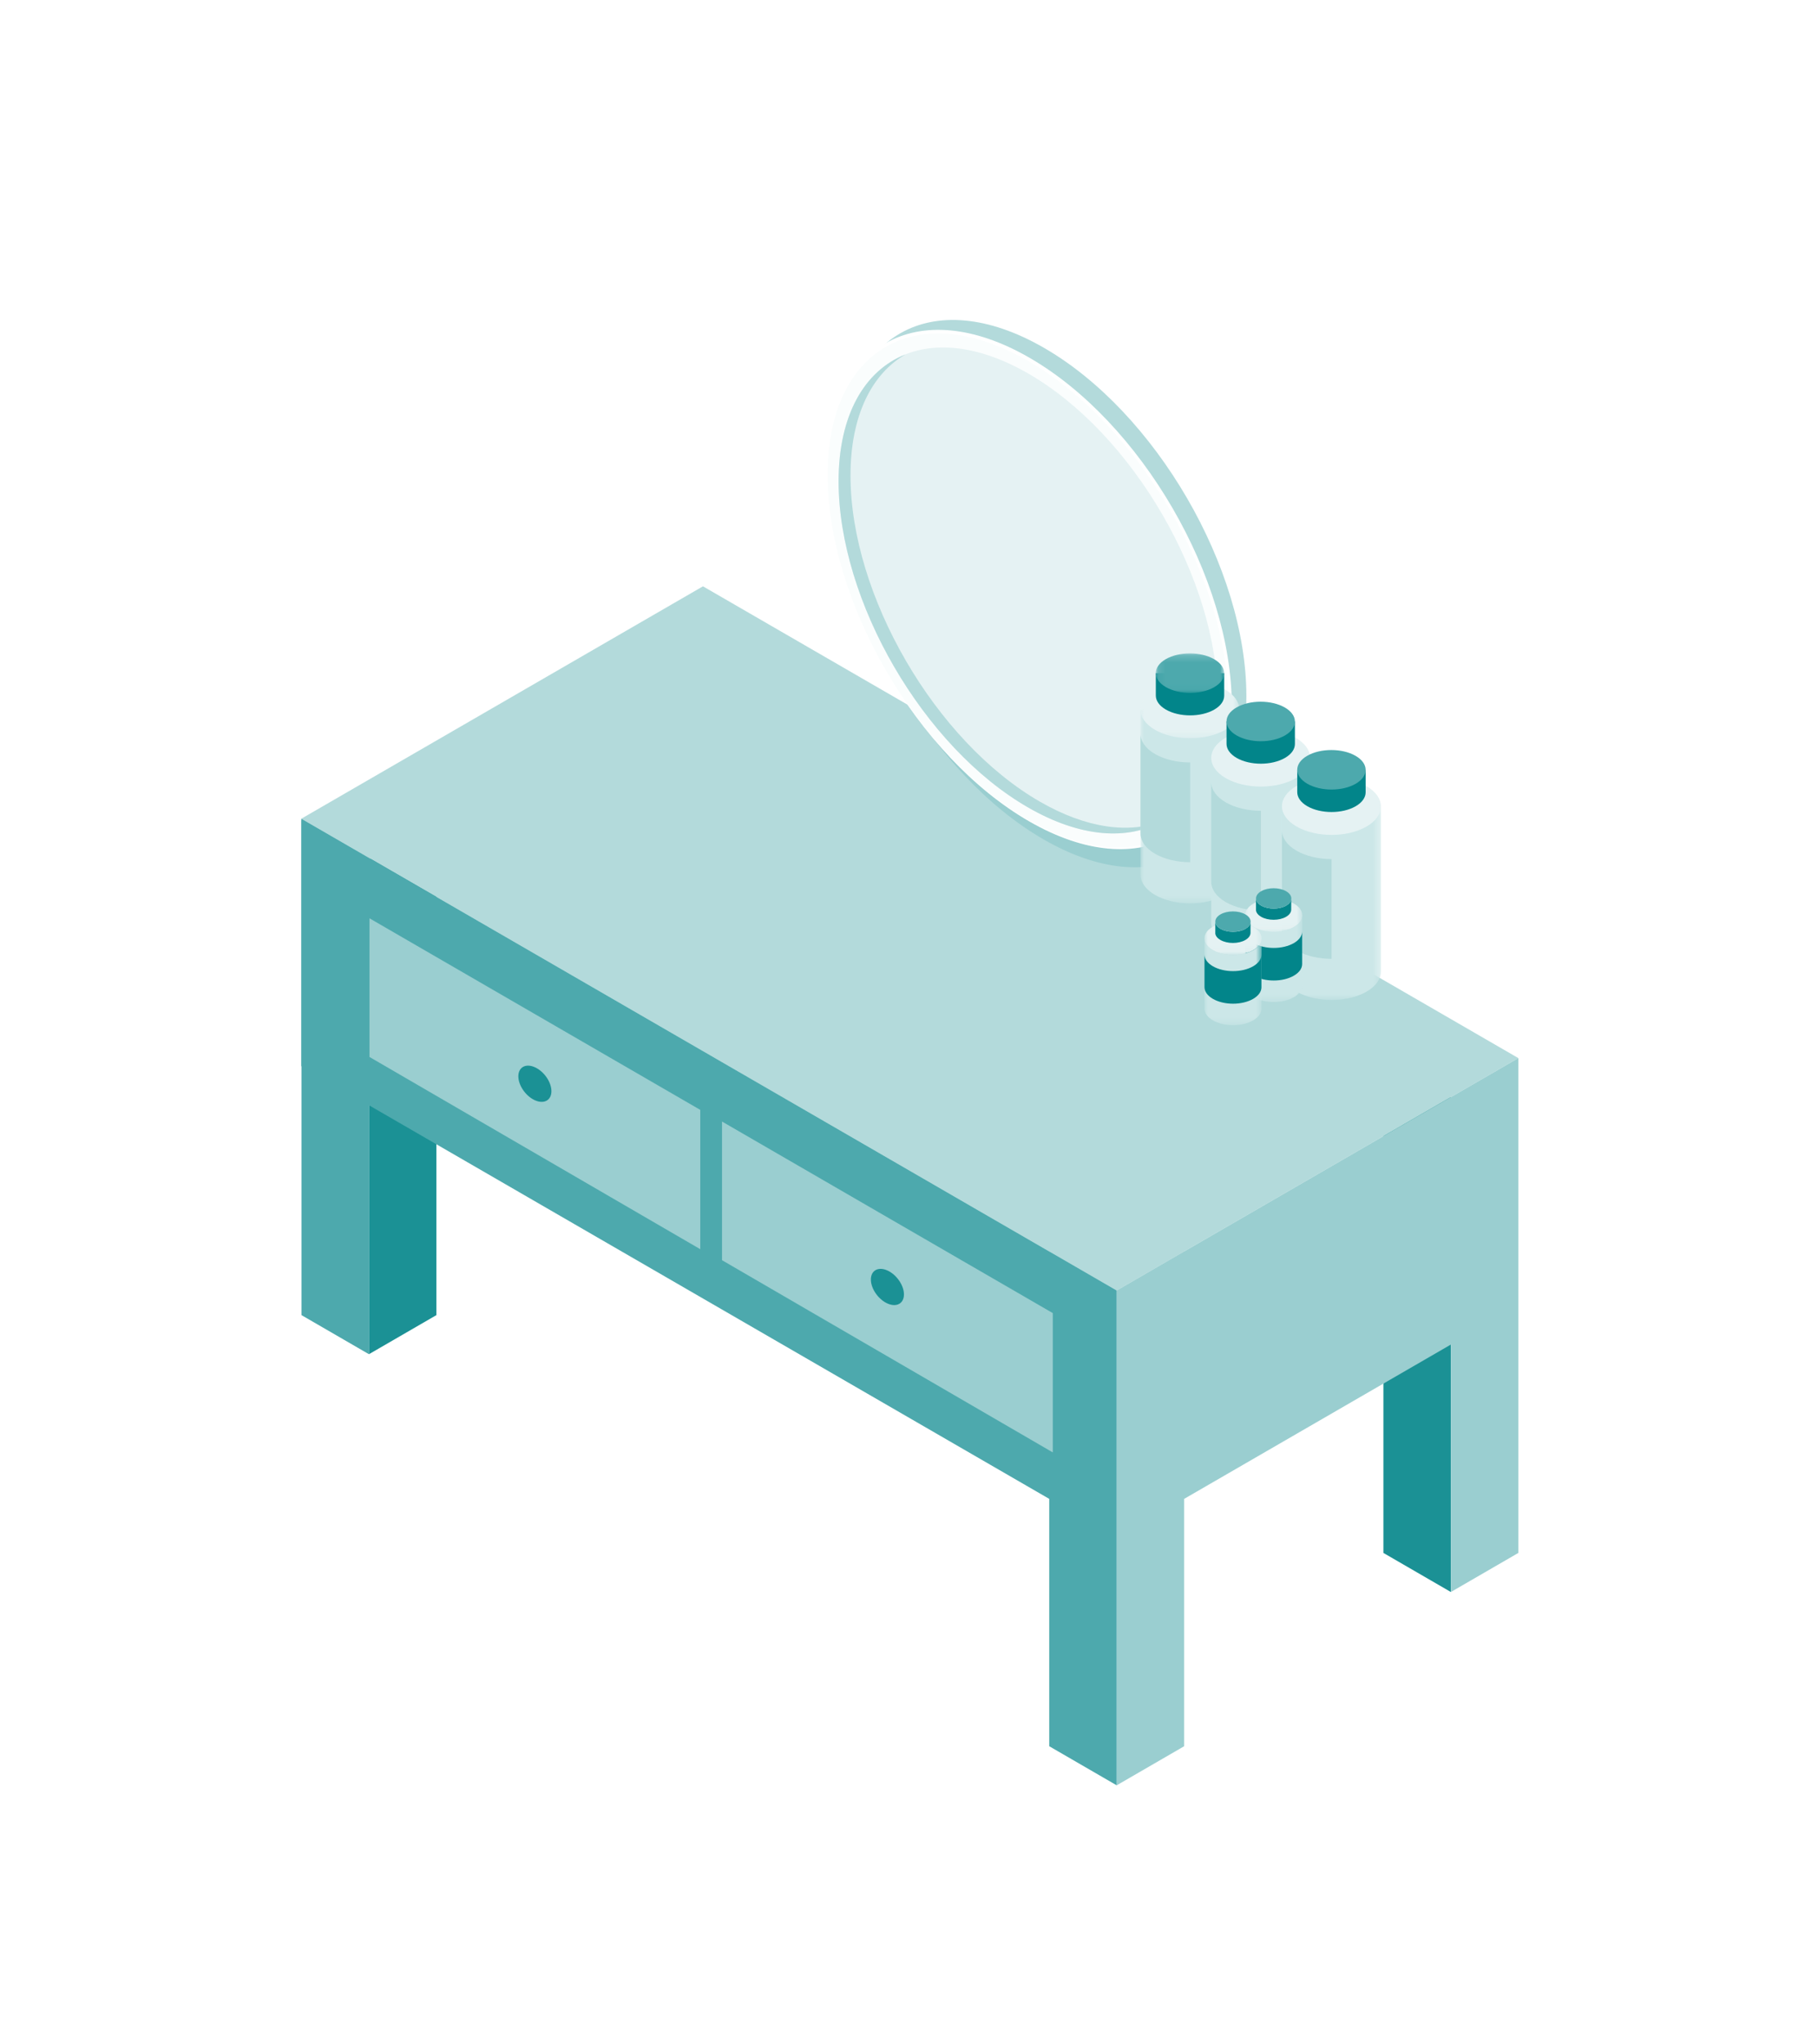 <svg xmlns="http://www.w3.org/2000/svg" xmlns:xlink="http://www.w3.org/1999/xlink" width="265" height="298" viewBox="0 0 265 298">
    <defs>
        <filter id="a" width="112.4%" height="113.9%" x="-6.2%" y="-7%" filterUnits="objectBoundingBox">
            <feOffset dy="2" in="SourceAlpha" result="shadowOffsetOuter1"/>
            <feGaussianBlur in="shadowOffsetOuter1" result="shadowBlurOuter1" stdDeviation="15"/>
            <feColorMatrix in="shadowBlurOuter1" result="shadowMatrixOuter1" values="0 0 0 0 0 0 0 0 0 0.31 0 0 0 0 0.322 0 0 0 0.2 0"/>
            <feMerge>
                <feMergeNode in="shadowMatrixOuter1"/>
                <feMergeNode in="SourceGraphic"/>
            </feMerge>
        </filter>
        <filter id="b" width="186.5%" height="180.1%" x="-50.8%" y="-50.7%" filterUnits="objectBoundingBox">
            <feOffset dy="2" in="SourceAlpha" result="shadowOffsetOuter1"/>
            <feGaussianBlur in="shadowOffsetOuter1" result="shadowBlurOuter1" stdDeviation="15.5"/>
            <feColorMatrix in="shadowBlurOuter1" result="shadowMatrixOuter1" values="0 0 0 0 0 0 0 0 0 0.31 0 0 0 0 0.322 0 0 0 0.2 0"/>
            <feMerge>
                <feMergeNode in="shadowMatrixOuter1"/>
                <feMergeNode in="SourceGraphic"/>
            </feMerge>
        </filter>
        <filter id="c" width="299.6%" height="254.5%" x="-99.8%" y="-77.2%" filterUnits="objectBoundingBox">
            <feOffset dy="2" in="SourceAlpha" result="shadowOffsetOuter1"/>
            <feGaussianBlur in="shadowOffsetOuter1" result="shadowBlurOuter1" stdDeviation="15"/>
            <feColorMatrix in="shadowBlurOuter1" result="shadowMatrixOuter1" values="0 0 0 0 0 0 0 0 0 0.31 0 0 0 0 0.322 0 0 0 0.2 0"/>
            <feMerge>
                <feMergeNode in="shadowMatrixOuter1"/>
                <feMergeNode in="SourceGraphic"/>
            </feMerge>
        </filter>
        <filter id="d" width="448.9%" height="339.7%" x="-174%" y="-119.7%" filterUnits="objectBoundingBox">
            <feOffset dy="2" in="SourceAlpha" result="shadowOffsetOuter1"/>
            <feGaussianBlur in="shadowOffsetOuter1" result="shadowBlurOuter1" stdDeviation="15"/>
            <feColorMatrix in="shadowBlurOuter1" result="shadowMatrixOuter1" values="0 0 0 0 0 0 0 0 0 0.31 0 0 0 0 0.322 0 0 0 0.2 0"/>
            <feMerge>
                <feMergeNode in="shadowMatrixOuter1"/>
                <feMergeNode in="SourceGraphic"/>
            </feMerge>
        </filter>
        <path id="e" d="M0 .363h14.427v28.236H0z"/>
        <path id="g" d="M0 .42h14.427v8.338H0z"/>
        <path id="i" d="M.11.189h9.97V5.95H.11z"/>
        <path id="k" d="M.282.081H14.71v28.236H.282z"/>
        <filter id="m" width="1462.1%" height="822.2%" x="-676.5%" y="-359%" filterUnits="objectBoundingBox">
            <feOffset dy="2" in="SourceAlpha" result="shadowOffsetOuter1"/>
            <feGaussianBlur in="shadowOffsetOuter1" result="shadowBlurOuter1" stdDeviation="15"/>
            <feColorMatrix in="shadowBlurOuter1" result="shadowMatrixOuter1" values="0 0 0 0 0 0 0 0 0 0.31 0 0 0 0 0.322 0 0 0 0.2 0"/>
            <feMerge>
                <feMergeNode in="shadowMatrixOuter1"/>
                <feMergeNode in="SourceGraphic"/>
            </feMerge>
        </filter>
        <path id="n" d="M0 .018h8.334v12.661H0z"/>
        <path id="p" d="M0 .157h8.334v4.816H0z"/>
        <filter id="r" width="1462.1%" height="822.2%" x="-676.5%" y="-359%" filterUnits="objectBoundingBox">
            <feOffset dy="2" in="SourceAlpha" result="shadowOffsetOuter1"/>
            <feGaussianBlur in="shadowOffsetOuter1" result="shadowBlurOuter1" stdDeviation="15"/>
            <feColorMatrix in="shadowBlurOuter1" result="shadowMatrixOuter1" values="0 0 0 0 0 0 0 0 0 0.31 0 0 0 0 0.322 0 0 0 0.2 0"/>
            <feMerge>
                <feMergeNode in="shadowMatrixOuter1"/>
                <feMergeNode in="SourceGraphic"/>
            </feMerge>
        </filter>
        <path id="s" d="M0 .018h8.334v12.661H0z"/>
        <path id="u" d="M0 .157h8.334v4.816H0z"/>
    </defs>
    <g fill="none" fill-rule="evenodd" filter="url(#b)" transform="matrix(-1 0 0 1 221.318 42.643)">
        <path fill="#1B9195" d="M19.666 109.602l-9.832 5.696v72.136l9.832-5.696z"/>
        <path fill="#B3DADB" d="M118.851 40.828L0 109.601l58.543 33.878 118.852-68.774z"/>
        <g filter="url(#c)" transform="matrix(-1 0 0 1 100.823 0)">
            <path fill="#9ACED0" d="M61.183 58.945c0 18.67-13.221 26.192-29.53 16.796C15.345 66.347 2.125 43.597 2.125 24.925c0-18.671 13.22-26.19 29.528-16.797 16.309 9.394 29.53 32.144 29.53 50.817"/>
            <path fill="#B3DADB" d="M61.183 54.863c0 18.671-13.221 26.192-29.53 16.797C15.345 62.266 2.125 39.516 2.125 20.843c0-18.67 13.22-26.19 29.528-16.796 16.309 9.394 29.53 32.144 29.53 50.816"/>
            <path fill="#FFF" d="M59.06 56.302c0 18.67-13.222 26.192-29.53 16.796C13.22 63.704 0 40.954 0 22.282 0 3.612 13.22-3.908 29.53 5.486 45.838 14.88 59.06 37.63 59.06 56.302"/>
            <path fill="#FAFDFD" d="M58.598 56.27c0 18.48-13.085 25.923-29.226 16.625C13.231 63.597.146 41.079.146 22.602.146 4.123 13.231-3.32 29.372 5.976c16.141 9.298 29.226 31.816 29.226 50.295"/>
            <path fill="#E5F2F3" d="M57.004 55.353c0 17.47-12.37 24.51-27.631 15.717C14.113 62.28 1.74 40.99 1.74 23.52 1.74 6.049 14.112-.99 29.373 7.8c15.26 8.79 27.631 30.081 27.631 47.552"/>
            <path fill="#B3DADB" d="M31.11 70.234c-15.26-8.79-27.633-30.08-27.633-47.552 0-8.695 3.064-14.805 8.024-17.666-5.971 2.362-9.76 8.834-9.76 18.503 0 17.471 12.37 38.762 27.63 47.552 7.667 4.415 14.603 4.836 19.61 1.948-4.819 1.908-11.057 1.14-17.871-2.785"/>
        </g>
        <g filter="url(#d)" transform="matrix(-1 0 0 1 55.071 48.182)">
            <g transform="translate(0 8.264)">
                <mask id="f" fill="#fff">
                    <use xlink:href="#e"/>
                </mask>
                <path fill="#CCE7E8" d="M14.427.363V24.43c.006 1.068-.692 2.134-2.096 2.948-2.808 1.628-7.375 1.628-10.201 0C.717 26.564.006 25.498 0 24.43V.363h14.427z" mask="url(#f)"/>
            </g>
            <g transform="translate(0 4.038)">
                <mask id="h" fill="#fff">
                    <use xlink:href="#g"/>
                </mask>
                <path fill="#E5F2F3" d="M12.298 1.642c2.826 1.628 2.841 4.267.033 5.896C9.523 9.165 4.956 9.165 2.13 7.537-.696 5.909-.712 3.27 2.095 1.642c2.81-1.629 7.377-1.628 10.203 0" mask="url(#h)"/>
            </g>
            <path fill="#B3DADB" d="M0 12.155c.006 1.067.717 2.134 2.13 2.948 1.413.813 3.261 1.22 5.107 1.22v14.54c-1.846 0-3.694-.408-5.107-1.222C.717 28.827.006 27.761 0 26.694V12.155z"/>
            <path fill="#02858A" d="M12.198 3.303V6.58c.004.738-.478 1.475-1.448 2.037-1.94 1.125-5.096 1.125-7.05 0-.976-.562-1.466-1.3-1.47-2.037V3.303h9.968z"/>
            <g transform="translate(2.118 .234)">
                <mask id="j" fill="#fff">
                    <use xlink:href="#i"/>
                </mask>
                <path fill="#4DA9AD" d="M8.608 1.033c1.953 1.124 1.964 2.948.024 4.074-1.94 1.124-5.097 1.124-7.05 0C-.37 3.981-.38 2.156 1.56 1.032c1.94-1.126 5.097-1.125 7.05 0" mask="url(#j)"/>
            </g>
            <path fill="#CCE7E8" d="M24.735 15.671V39.74c.007 1.067-.692 2.134-2.096 2.948-2.807 1.627-7.375 1.627-10.201 0-1.413-.815-2.123-1.881-2.13-2.948V15.67h14.427z"/>
            <path fill="#E5F2F3" d="M22.606 12.723c2.826 1.628 2.841 4.268.033 5.896-2.808 1.628-7.375 1.627-10.201 0-2.826-1.628-2.842-4.268-.035-5.896 2.81-1.628 7.377-1.628 10.203 0"/>
            <path fill="#B3DADB" d="M10.308 19.2c.007 1.066.717 2.133 2.13 2.947 1.413.813 3.262 1.22 5.107 1.22v14.54c-1.845 0-3.694-.408-5.107-1.222-1.413-.813-2.123-1.88-2.13-2.947V19.199z"/>
            <path fill="#02858A" d="M22.506 10.347v3.276c.005.738-.478 1.475-1.448 2.037-1.94 1.125-5.096 1.125-7.05 0-.975-.562-1.466-1.3-1.47-2.037v-3.276h9.968z"/>
            <path fill="#4DA9AD" d="M21.034 8.31c1.953 1.125 1.964 2.95.024 4.075-1.94 1.124-5.096 1.124-7.049 0-1.952-1.126-1.964-2.95-.024-4.074 1.94-1.125 5.097-1.125 7.05 0"/>
            <g transform="translate(20.334 22.634)">
                <mask id="l" fill="#fff">
                    <use xlink:href="#k"/>
                </mask>
                <path fill="#CCE7E8" d="M14.71.081V24.15c.006 1.067-.693 2.134-2.097 2.948-2.807 1.628-7.375 1.627-10.2 0-1.414-.815-2.124-1.881-2.13-2.948V.08h14.426z" mask="url(#l)"/>
            </g>
            <path fill="#E5F2F3" d="M32.914 19.768c2.826 1.628 2.842 4.267.033 5.895-2.808 1.628-7.375 1.628-10.2 0-2.827-1.628-2.843-4.267-.035-5.895 2.809-1.629 7.376-1.629 10.202 0"/>
            <path fill="#B3DADB" d="M20.617 26.243c.006 1.067.716 2.134 2.13 2.948 1.412.814 3.26 1.22 5.106 1.221v14.539c-1.845 0-3.694-.407-5.107-1.221-1.413-.814-2.123-1.881-2.13-2.948V26.243z"/>
            <path fill="#02858A" d="M32.815 17.391v3.276c.004.738-.479 1.475-1.45 2.038-1.94 1.125-5.095 1.124-7.048 0-.976-.563-1.467-1.3-1.471-2.038v-3.276h9.969z"/>
            <path fill="#4DA9AD" d="M31.343 15.355c1.952 1.125 1.963 2.949.023 4.074-1.94 1.124-5.096 1.124-7.049 0-1.952-1.125-1.964-2.95-.024-4.074 1.941-1.125 5.097-1.125 7.05 0"/>
        </g>
        <g filter="url(#m)" transform="matrix(-1 0 0 1 39.82 82.84)">
            <g transform="translate(0 3.907)">
                <mask id="o" fill="#fff">
                    <use xlink:href="#n"/>
                </mask>
                <path fill="#CCE7E8" d="M8.334.04l-.025 10.243c-.001.613-.405 1.224-1.21 1.69-1.622.941-4.231.942-5.864.001C.414 11.501.004 10.88.005 10.26L0 .018c-.002.62.408 1.24 1.23 1.714 1.632.94 4.27.94 5.893 0C7.93 1.264 8.332.652 8.333.04" mask="url(#o)"/>
            </g>
            <g transform="translate(0 1.371)">
                <mask id="q" fill="#fff">
                    <use xlink:href="#p"/>
                </mask>
                <path fill="#E5F2F3" d="M7.104.862c1.632.94 1.64 2.465.019 3.405-1.622.94-4.26.941-5.893 0C-.403 3.328-.41 1.804 1.21.863c1.622-.94 4.26-.94 5.893 0" mask="url(#q)"/>
            </g>
            <path fill="#02858A" d="M5.982 2.537c-1.001.58-2.63.58-3.637 0-.506-.292-.76-.675-.759-1.058l-.004 1.76c.051.337.3.666.748.924 1.008.58 2.636.58 3.637 0 .497-.289.746-.666.747-1.044l.003-1.492c-.052.331-.296.656-.735.91"/>
            <path fill="#4DA9AD" d="M5.97.435c1.008.58 1.013 1.521.012 2.102-1.001.58-2.63.58-3.637 0-1.008-.58-1.012-1.521-.011-2.102 1-.58 2.628-.58 3.636 0"/>
            <path fill="#02858A" d="M8.31 11.056c-.002.613-.405 1.224-1.21 1.69-1.623.942-4.232.942-5.865.002-.821-.474-1.231-1.095-1.23-1.715v-4.75c-.001.62.409 1.242 1.23 1.715 1.633.94 4.242.94 5.864 0 .806-.467 1.209-1.079 1.21-1.691v4.75z"/>
        </g>
        <g filter="url(#r)" transform="matrix(-1 0 0 1 45.752 86.22)">
            <g transform="translate(0 3.907)">
                <mask id="t" fill="#fff">
                    <use xlink:href="#s"/>
                </mask>
                <path fill="#CCE7E8" d="M8.334.04l-.025 10.243c-.001.613-.405 1.224-1.21 1.69-1.622.941-4.231.942-5.864.001C.414 11.501.004 10.88.005 10.26L0 .018c-.002.62.408 1.24 1.23 1.714 1.632.94 4.27.94 5.893 0C7.93 1.264 8.332.652 8.333.04" mask="url(#t)"/>
            </g>
            <g transform="translate(0 1.371)">
                <mask id="v" fill="#fff">
                    <use xlink:href="#u"/>
                </mask>
                <path fill="#E5F2F3" d="M7.104.862c1.632.94 1.64 2.465.019 3.405-1.622.94-4.26.941-5.893 0C-.403 3.328-.41 1.804 1.21.863c1.622-.94 4.26-.94 5.893 0" mask="url(#v)"/>
            </g>
            <path fill="#02858A" d="M5.982 2.537c-1.001.58-2.63.58-3.637 0-.506-.292-.76-.675-.759-1.058l-.004 1.76c.051.337.3.666.748.924 1.008.58 2.636.58 3.637 0 .497-.289.746-.666.747-1.044l.003-1.492c-.052.331-.296.656-.735.91"/>
            <path fill="#4DA9AD" d="M5.97.435c1.008.58 1.013 1.521.012 2.102-1.001.58-2.63.58-3.637 0-1.008-.58-1.012-1.521-.011-2.102 1-.58 2.628-.58 3.636 0"/>
            <path fill="#02858A" d="M8.31 11.056c-.002.613-.405 1.224-1.21 1.69-1.623.942-4.232.942-5.865.002-.821-.474-1.231-1.095-1.23-1.715v-4.75c-.001.62.409 1.242 1.23 1.715 1.633.94 4.242.94 5.864 0 .806-.467 1.209-1.079 1.21-1.691v4.75z"/>
        </g>
        <path fill="#9ACED0" d="M0 145.671v36.067l9.833 5.696V151.36l38.877 22.497v36.06l9.833 5.697v-72.136l-9.833-5.696v.007L0 109.602z"/>
        <path fill="#1B9195" d="M167.346 80.52l.195.112v72.136l-9.834-5.697V86.097z"/>
        <path fill="#4DA9AD" d="M167.54 80.632v72.136l9.833-5.697V74.936z"/>
        <path fill="#4DA9AD" d="M68.376 137.789v-.006l-9.833 5.695v72.136l9.833-5.697v-36.06l109.019-63.086V74.704z"/>
        <path fill="#9ACED0" d="M67.859 146.775l48.213-27.925v20.214l-48.213 28.019z"/>
        <path fill="#1B9195" d="M94.376 141.882c0 1.328-1.08 2.89-2.41 3.49-1.332.6-2.411.009-2.411-1.319 0-1.329 1.079-2.892 2.411-3.491 1.332-.6 2.41-.008 2.41 1.32"/>
        <path fill="#9ACED0" d="M119.245 117.15l48.213-27.925v20.214l-48.213 28.019z"/>
        <path fill="#1B9195" d="M145.762 112.257c0 1.327-1.08 2.89-2.41 3.49-1.333.6-2.412.008-2.412-1.32 0-1.329 1.079-2.891 2.412-3.49 1.33-.6 2.41-.01 2.41 1.32"/>
    </g>
</svg>
